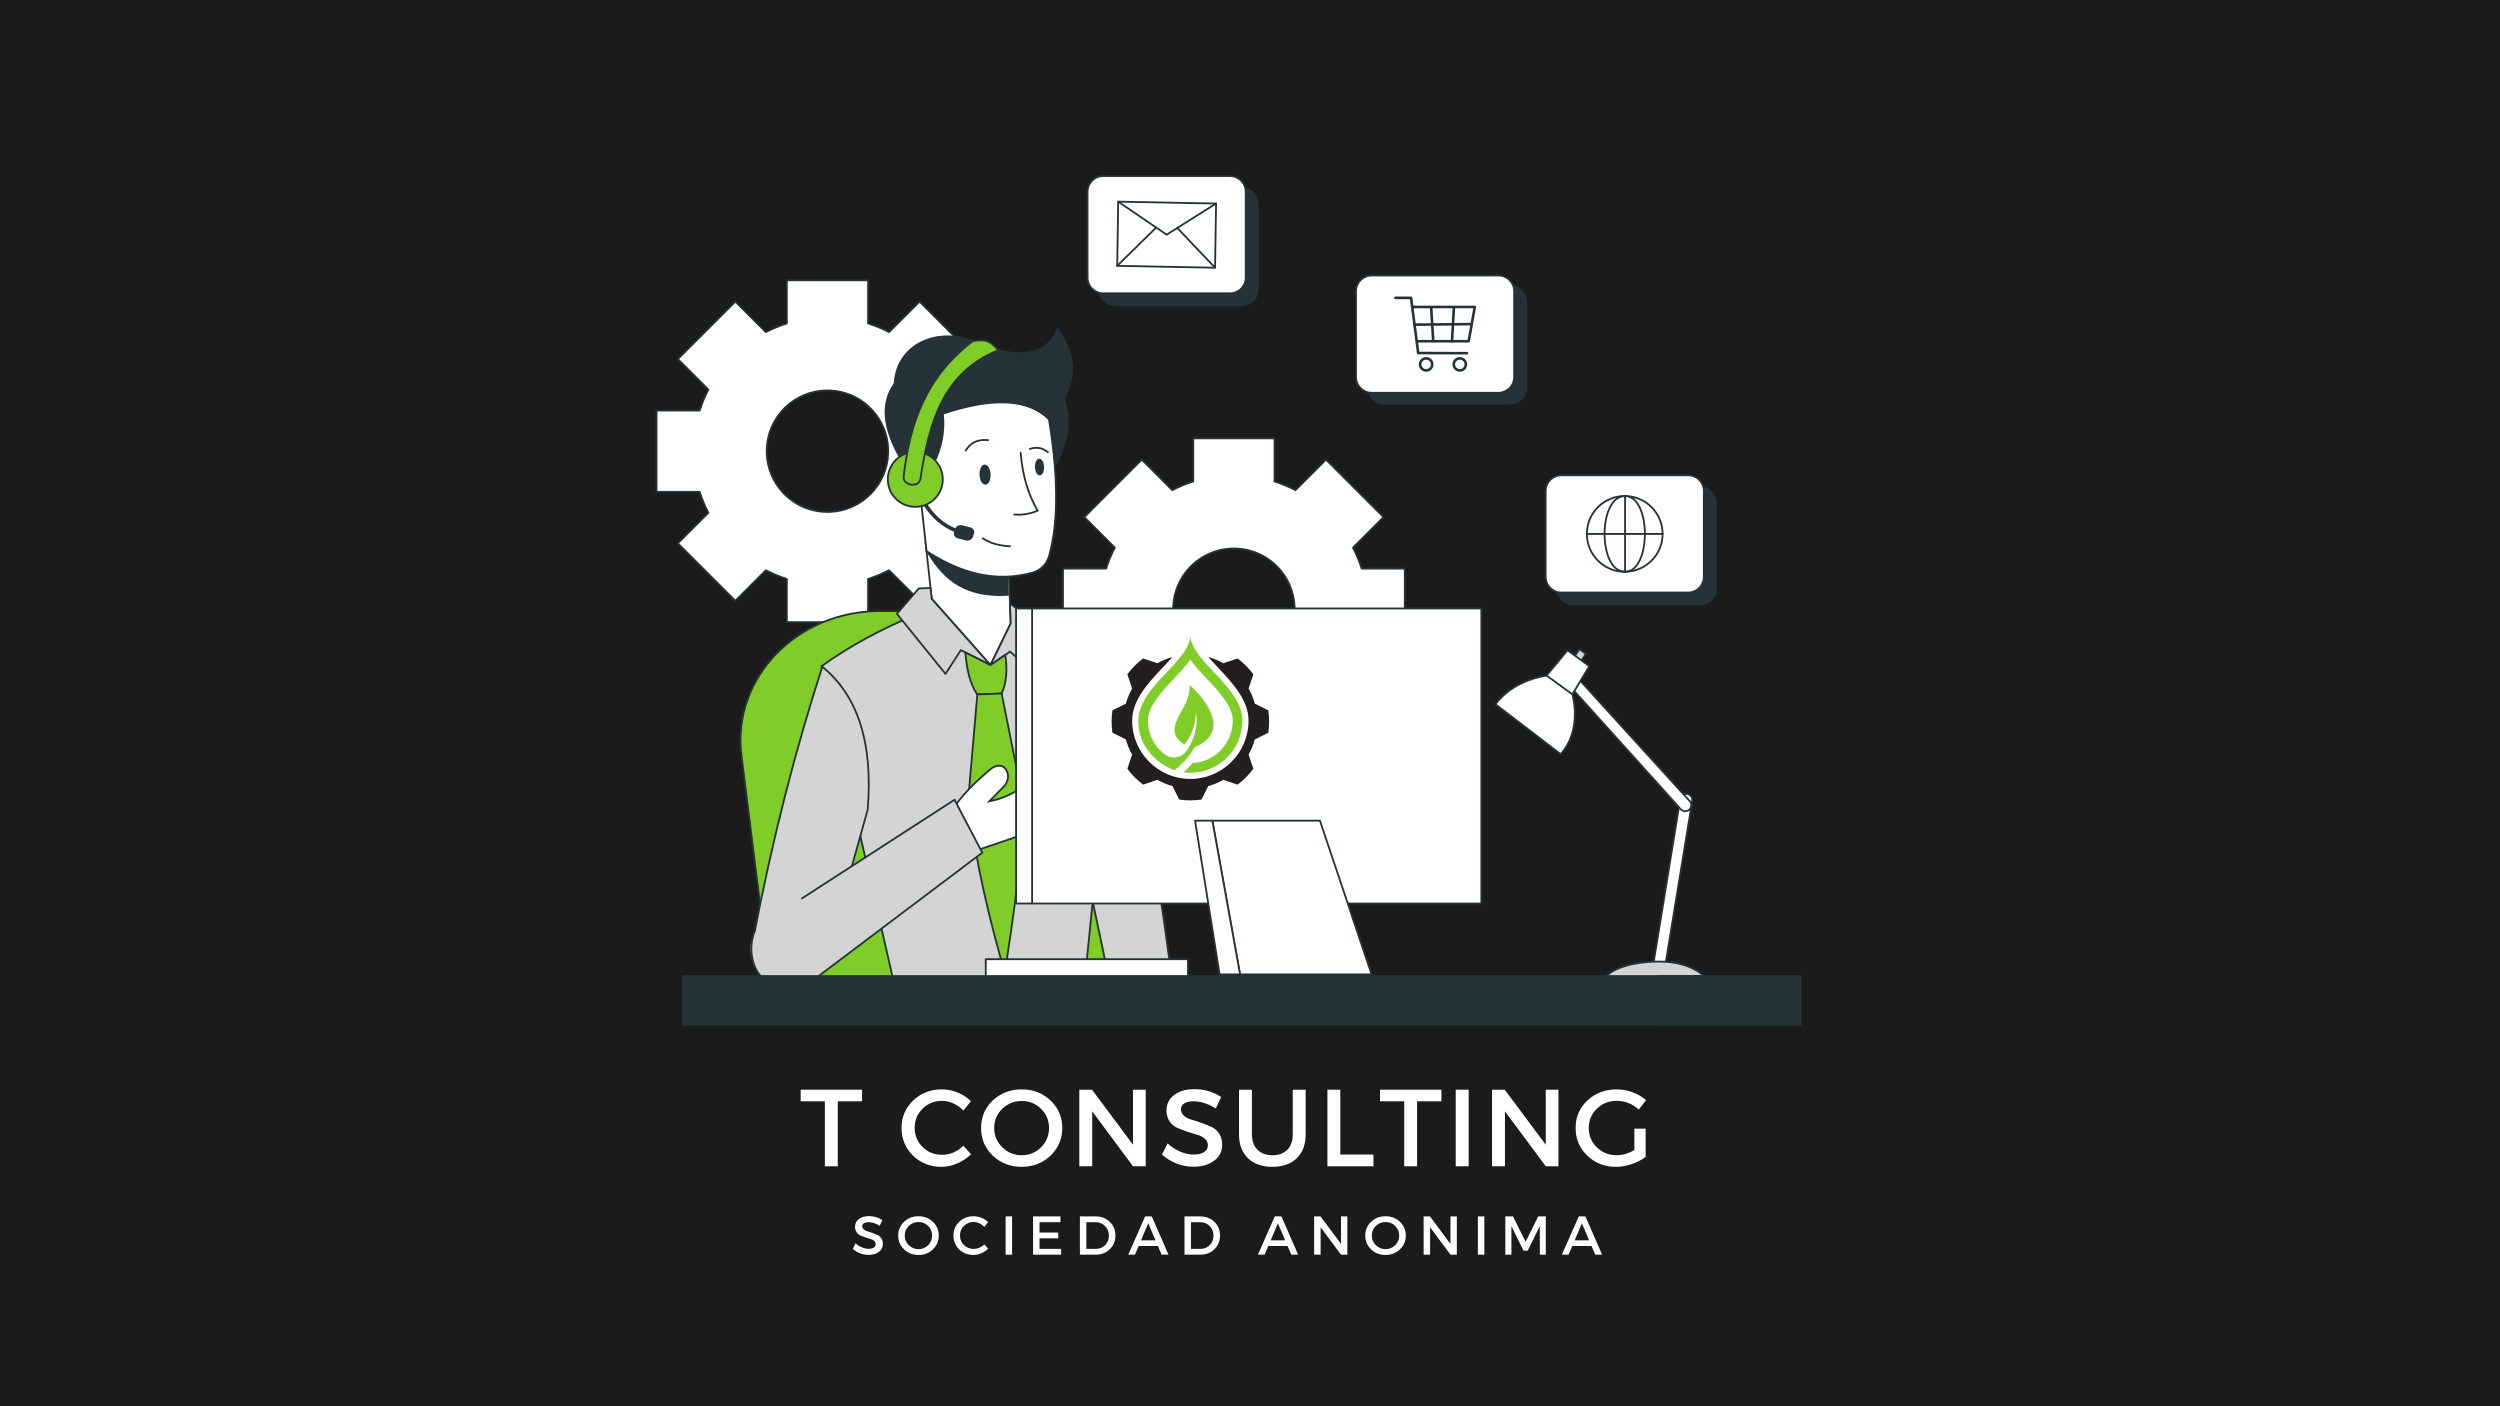 <svg xmlns="http://www.w3.org/2000/svg" xmlns:xlink="http://www.w3.org/1999/xlink" width="1920" zoomAndPan="magnify" viewBox="0 0 1440 810" height="1080" preserveAspectRatio="xMidYMid meet" version="1.0"><defs><g/><clipPath id="d26ccd2346"><path d="M 640.27 378 L 731.02 378 L 731.02 461.012 L 640.27 461.012 Z M 640.27 378 " clip-rule="nonzero"/></clipPath><clipPath id="bf5a02df78"><path d="M 655 366.512 L 716 366.512 L 716 446 L 655 446 Z M 655 366.512 " clip-rule="nonzero"/></clipPath></defs><rect x="-144" width="1728" fill="#ffffff" y="-81" height="972" fill-opacity="1"/><rect x="-144" width="1728" fill="#1b1b1b" y="-81" height="972" fill-opacity="1"/><path stroke-linecap="round" transform="matrix(0.528, 0, 0, 0.528, 710.715, 350.923)" fill-opacity="1" fill="#ffffff" fill-rule="nonzero" stroke-linejoin="round" d="M 186.452 44.339 C 186.452 44.339 186.452 -44.336 186.452 -44.336 C 186.452 -44.336 139.386 -44.336 139.386 -44.336 C 136.869 -52.27 133.686 -59.916 129.904 -67.198 C 129.904 -67.198 163.204 -100.497 163.204 -100.497 C 163.204 -100.497 100.505 -163.193 100.505 -163.193 C 100.505 -163.193 67.205 -129.895 67.205 -129.895 C 59.922 -133.692 52.277 -136.874 44.327 -139.391 C 44.327 -139.391 44.327 -186.463 44.327 -186.463 C 44.327 -186.463 -44.329 -186.463 -44.329 -186.463 C -44.329 -186.463 -44.329 -139.391 -44.329 -139.391 C -52.278 -136.874 -59.924 -133.692 -67.207 -129.895 C -67.207 -129.895 -100.507 -163.193 -100.507 -163.193 C -100.507 -163.193 -163.198 -100.497 -163.198 -100.497 C -163.198 -100.497 -129.906 -67.198 -129.906 -67.198 C -133.68 -59.916 -136.863 -52.27 -139.387 -44.336 C -139.387 -44.336 -186.453 -44.336 -186.453 -44.336 C -186.453 -44.336 -186.453 44.339 -186.453 44.339 C -186.453 44.339 -139.387 44.339 -139.387 44.339 C -136.863 52.274 -133.703 59.912 -129.906 67.202 C -129.906 67.202 -163.198 100.501 -163.198 100.501 C -163.198 100.501 -100.507 163.19 -100.507 163.19 C -100.507 163.19 -67.207 129.899 -67.207 129.899 C -59.924 133.696 -52.278 136.878 -44.329 139.395 C -44.329 139.395 -44.329 186.467 -44.329 186.467 C -44.329 186.467 44.327 186.467 44.327 186.467 C 44.327 186.467 44.327 139.395 44.327 139.395 C 52.277 136.878 59.922 133.696 67.205 129.899 C 67.205 129.899 100.505 163.19 100.505 163.19 C 100.505 163.19 163.204 100.501 163.204 100.501 C 163.204 100.501 129.904 67.202 129.904 67.202 C 133.701 59.912 136.869 52.274 139.386 44.339 C 139.386 44.339 186.452 44.339 186.452 44.339 Z M 66.206 3.499 C 65.385 19.175 59.123 33.393 49.279 44.339 C 47.717 46.071 46.067 47.722 44.327 49.291 C 33.38 59.127 19.155 65.374 3.493 66.195 C 2.331 66.247 1.176 66.277 -0.001 66.277 C -1.178 66.277 -2.332 66.247 -3.487 66.195 C -19.149 65.374 -33.382 59.127 -44.329 49.291 C -46.061 47.722 -47.719 46.071 -49.28 44.339 C -59.124 33.393 -65.386 19.175 -66.2 3.499 C -66.252 2.344 -66.289 1.182 -66.289 0.006 C -66.289 -1.164 -66.252 -2.326 -66.2 -3.495 C -65.386 -19.179 -59.124 -33.389 -49.28 -44.336 C -47.719 -46.075 -46.061 -47.726 -44.329 -49.287 C -33.382 -59.131 -19.149 -65.378 -3.487 -66.192 C -2.332 -66.244 -1.178 -66.281 -0.001 -66.281 C 1.176 -66.281 2.331 -66.244 3.493 -66.192 C 19.155 -65.378 33.38 -59.131 44.327 -49.287 C 46.067 -47.726 47.717 -46.075 49.279 -44.336 C 59.123 -33.389 65.385 -19.179 66.206 -3.495 C 66.258 -2.326 66.288 -1.164 66.288 0.006 C 66.288 1.182 66.258 2.344 66.206 3.499 Z M 66.206 3.499 " stroke="#253237" stroke-width="2" stroke-opacity="1" stroke-miterlimit="4"/><path stroke-linecap="round" transform="matrix(0.528, 0, 0, 0.528, 476.612, 259.886)" fill-opacity="1" fill="#ffffff" fill-rule="nonzero" stroke-linejoin="round" d="M 186.454 44.334 C 186.454 44.334 186.454 -44.333 186.454 -44.333 C 186.454 -44.333 139.388 -44.333 139.388 -44.333 C 136.864 -52.268 133.681 -59.913 129.906 -67.196 C 129.906 -67.196 163.199 -100.495 163.199 -100.495 C 163.199 -100.495 100.507 -163.191 100.507 -163.191 C 100.507 -163.191 67.208 -129.893 67.208 -129.893 C 59.925 -133.689 52.279 -136.872 44.33 -139.396 C 44.33 -139.396 44.33 -186.461 44.33 -186.461 C 44.33 -186.461 -44.326 -186.461 -44.326 -186.461 C -44.326 -186.461 -44.326 -139.396 -44.326 -139.396 C -52.276 -136.872 -59.921 -133.689 -67.205 -129.893 C -67.205 -129.893 -100.504 -163.191 -100.504 -163.191 C -100.504 -163.191 -163.203 -100.495 -163.203 -100.495 C -163.203 -100.495 -129.903 -67.196 -129.903 -67.196 C -133.685 -59.913 -136.868 -52.268 -139.385 -44.333 C -139.385 -44.333 -186.451 -44.333 -186.451 -44.333 C -186.451 -44.333 -186.451 44.334 -186.451 44.334 C -186.451 44.334 -139.385 44.334 -139.385 44.334 C -136.868 52.269 -133.7 59.914 -129.903 67.197 C -129.903 67.197 -163.203 100.496 -163.203 100.496 C -163.203 100.496 -100.504 163.192 -100.504 163.192 C -100.504 163.192 -67.205 129.894 -67.205 129.894 C -59.921 133.69 -52.276 136.873 -44.326 139.389 C -44.326 139.389 -44.326 186.462 -44.326 186.462 C -44.326 186.462 44.33 186.462 44.33 186.462 C 44.33 186.462 44.33 139.389 44.33 139.389 C 52.279 136.873 59.925 133.69 67.208 129.894 C 67.208 129.894 100.507 163.192 100.507 163.192 C 100.507 163.192 163.199 100.496 163.199 100.496 C 163.199 100.496 129.906 67.197 129.906 67.197 C 133.703 59.914 136.864 52.269 139.388 44.334 C 139.388 44.334 186.454 44.334 186.454 44.334 Z M 66.201 3.494 C 65.387 19.177 59.125 33.388 49.281 44.334 C 47.719 46.074 46.061 47.724 44.33 49.293 C 33.383 59.13 19.149 65.376 3.488 66.19 C 2.333 66.25 1.178 66.279 0.002 66.279 C -1.175 66.279 -2.33 66.25 -3.492 66.19 C -19.154 65.376 -33.379 59.13 -44.326 49.293 C -46.066 47.724 -47.716 46.074 -49.278 44.334 C -59.122 33.388 -65.384 19.177 -66.205 3.494 C -66.25 2.339 -66.287 1.185 -66.287 0.008 C -66.287 -1.169 -66.25 -2.324 -66.205 -3.5 C -65.384 -19.176 -59.122 -33.394 -49.278 -44.333 C -47.716 -46.073 -46.066 -47.723 -44.326 -49.292 C -33.379 -59.129 -19.154 -65.375 -3.492 -66.197 C -2.33 -66.249 -1.175 -66.278 0.002 -66.278 C 1.178 -66.278 2.333 -66.249 3.488 -66.197 C 19.149 -65.375 33.383 -59.129 44.33 -49.292 C 46.061 -47.723 47.719 -46.073 49.281 -44.333 C 59.125 -33.394 65.387 -19.176 66.201 -3.5 C 66.253 -2.324 66.29 -1.169 66.29 0.008 C 66.29 1.185 66.253 2.339 66.201 3.494 Z M 66.201 3.494 " stroke="#253237" stroke-width="2" stroke-opacity="1" stroke-miterlimit="4"/><path stroke-linecap="butt" transform="matrix(0.528, 0, 0, 0.528, 678.867, 142.064)" fill-opacity="1" fill="#253237" fill-rule="nonzero" stroke-linejoin="miter" d="M 69.174 63.96 C 69.174 63.96 -69.176 63.96 -69.176 63.96 C -78.62 63.96 -86.281 56.299 -86.281 46.855 C -86.281 46.855 -86.281 -46.853 -86.281 -46.853 C -86.281 -56.304 -78.62 -63.965 -69.176 -63.965 C -69.176 -63.965 69.174 -63.965 69.174 -63.965 C 78.626 -63.965 86.279 -56.304 86.279 -46.853 C 86.279 -46.853 86.279 46.855 86.279 46.855 C 86.279 56.299 78.626 63.96 69.174 63.96 Z M 69.174 63.96 " stroke="#253237" stroke-width="2" stroke-opacity="1" stroke-miterlimit="10"/><path stroke-linecap="butt" transform="matrix(0.528, 0, 0, 0.528, 671.981, 135.177)" fill-opacity="1" fill="#ffffff" fill-rule="nonzero" stroke-linejoin="miter" d="M 69.173 63.959 C 69.173 63.959 -69.177 63.959 -69.177 63.959 C -78.621 63.959 -86.282 56.306 -86.282 46.855 C -86.282 46.855 -86.282 -46.853 -86.282 -46.853 C -86.282 -56.305 -78.621 -63.965 -69.177 -63.965 C -69.177 -63.965 69.173 -63.965 69.173 -63.965 C 78.625 -63.965 86.278 -56.305 86.278 -46.853 C 86.278 -46.853 86.278 46.855 86.278 46.855 C 86.278 56.306 78.625 63.959 69.173 63.959 Z M 69.173 63.959 " stroke="#253237" stroke-width="2" stroke-opacity="1" stroke-miterlimit="10"/><path stroke-linecap="round" transform="matrix(0.528, 0, 0, 0.528, 671.982, 135.177)" fill="none" stroke-linejoin="round" d="M 52.83 36.019 C 52.83 36.019 -53.923 33.984 -53.923 33.984 C -53.923 33.984 -52.827 -36.018 -52.827 -36.018 C -52.827 -36.018 53.925 -33.982 53.925 -33.982 C 53.925 -33.982 52.83 36.019 52.83 36.019 Z M 52.83 36.019 " stroke="#253237" stroke-width="2" stroke-opacity="1" stroke-miterlimit="4"/><path stroke-linecap="round" transform="matrix(0.528, 0, 0, 0.528, 672.27, 125.673)" fill="none" stroke-linejoin="round" d="M -53.374 -18.009 C -53.374 -18.009 -0.549 18.006 -0.549 18.006 C -0.549 18.006 53.372 -15.973 53.372 -15.973 " stroke="#253237" stroke-width="2" stroke-opacity="1" stroke-miterlimit="4"/><path stroke-linecap="round" transform="matrix(0.528, 0, 0, 0.528, 654.743, 142.093)" fill="none" stroke-linejoin="round" d="M -21.258 20.88 C -21.258 20.88 21.257 -20.878 21.257 -20.878 " stroke="#253237" stroke-width="2" stroke-opacity="1" stroke-miterlimit="4"/><path stroke-linecap="round" transform="matrix(0.528, 0, 0, 0.528, 688.994, 142.746)" fill="none" stroke-linejoin="round" d="M 20.595 21.679 C 20.595 21.679 -20.595 -21.678 -20.595 -21.678 " stroke="#253237" stroke-width="2" stroke-opacity="1" stroke-miterlimit="4"/><path stroke-linecap="butt" transform="matrix(0.528, 0, 0, 0.528, 833.492, 198.656)" fill-opacity="1" fill="#253237" fill-rule="nonzero" stroke-linejoin="miter" d="M 69.175 63.963 C 69.175 63.963 -69.175 63.963 -69.175 63.963 C -78.62 63.963 -86.28 56.302 -86.28 46.858 C -86.28 46.858 -86.28 -46.857 -86.28 -46.857 C -86.28 -56.301 -78.62 -63.962 -69.175 -63.962 C -69.175 -63.962 69.175 -63.962 69.175 -63.962 C 78.627 -63.962 86.28 -56.301 86.28 -46.857 C 86.28 -46.857 86.28 46.858 86.28 46.858 C 86.28 56.302 78.627 63.963 69.175 63.963 Z M 69.175 63.963 " stroke="#253237" stroke-width="2" stroke-opacity="1" stroke-miterlimit="10"/><path stroke-linecap="butt" transform="matrix(0.528, 0, 0, 0.528, 826.606, 192.458)" fill-opacity="1" fill="#ffffff" fill-rule="nonzero" stroke-linejoin="miter" d="M 69.174 63.96 C 69.174 63.96 -69.176 63.96 -69.176 63.96 C -78.621 63.96 -86.281 56.307 -86.281 46.855 C -86.281 46.855 -86.281 -46.853 -86.281 -46.853 C -86.281 -56.304 -78.621 -63.965 -69.176 -63.965 C -69.176 -63.965 69.174 -63.965 69.174 -63.965 C 78.626 -63.965 86.279 -56.304 86.279 -46.853 C 86.279 -46.853 86.279 46.855 86.279 46.855 C 86.279 56.307 78.626 63.96 69.174 63.96 Z M 69.174 63.96 " stroke="#253237" stroke-width="2" stroke-opacity="1" stroke-miterlimit="10"/><path fill="#253237" d="M 845.953 197.293 C 845.953 197.293 816.449 197.293 816.449 197.293 C 816.027 197.293 815.688 196.957 815.688 196.543 C 815.688 196.125 816.027 195.789 816.449 195.789 C 816.449 195.789 845.316 195.789 845.316 195.789 C 845.316 195.789 848.57 177.57 848.57 177.57 C 848.57 177.57 813.668 177.57 813.668 177.57 C 813.246 177.57 812.906 177.234 812.906 176.82 C 812.906 176.402 813.246 176.066 813.668 176.066 C 813.668 176.066 849.477 176.066 849.477 176.066 C 849.703 176.066 849.918 176.164 850.062 176.336 C 850.207 176.504 850.266 176.73 850.227 176.949 C 850.227 176.949 846.703 196.672 846.703 196.672 C 846.641 197.031 846.324 197.293 845.953 197.293 Z M 845.953 197.293 " fill-opacity="1" fill-rule="nonzero"/><path fill="#253237" d="M 844.977 204.195 C 844.977 204.195 816.871 204.098 816.871 204.098 C 816.492 204.098 816.172 203.816 816.121 203.441 C 816.121 203.441 812.09 172.32 812.09 172.32 C 812.09 172.32 803.734 172.32 803.734 172.32 C 803.312 172.32 802.973 171.984 802.973 171.57 C 802.973 171.152 803.312 170.816 803.734 170.816 C 803.734 170.816 812.758 170.816 812.758 170.816 C 813.141 170.816 813.465 171.098 813.512 171.473 C 813.512 171.473 817.547 202.594 817.547 202.594 C 817.547 202.594 844.98 202.688 844.98 202.688 C 845.402 202.688 845.738 203.027 845.738 203.441 C 845.738 203.859 845.395 204.195 844.977 204.195 Z M 844.977 204.195 " fill-opacity="1" fill-rule="nonzero"/><path fill="#253237" d="M 821.461 214.102 C 819.113 214.102 817.199 212.207 817.199 209.883 C 817.199 207.555 819.113 205.664 821.461 205.664 C 823.809 205.664 825.719 207.555 825.719 209.883 C 825.719 212.207 823.809 214.102 821.461 214.102 Z M 821.461 207.168 C 819.949 207.168 818.723 208.387 818.723 209.883 C 818.723 211.379 819.949 212.594 821.461 212.594 C 822.969 212.594 824.199 211.379 824.199 209.883 C 824.199 208.387 822.969 207.168 821.461 207.168 Z M 821.461 207.168 " fill-opacity="1" fill-rule="nonzero"/><path fill="#253237" d="M 840.855 214.102 C 838.508 214.102 836.598 212.207 836.598 209.883 C 836.598 207.555 838.508 205.664 840.855 205.664 C 843.203 205.664 845.117 207.555 845.117 209.883 C 845.117 212.207 843.203 214.102 840.855 214.102 Z M 840.855 207.168 C 839.348 207.168 838.117 208.387 838.117 209.883 C 838.117 211.379 839.348 212.594 840.855 212.594 C 842.367 212.594 843.594 211.379 843.594 209.883 C 843.594 208.387 842.367 207.168 840.855 207.168 Z M 840.855 207.168 " fill-opacity="1" fill-rule="nonzero"/><path fill="#253237" d="M 825.559 197.293 C 825.16 197.293 824.824 196.988 824.801 196.59 C 824.801 196.59 823.602 177.504 823.602 177.504 C 823.574 177.086 823.891 176.73 824.312 176.703 C 824.766 176.688 825.09 176.996 825.117 177.41 C 825.117 177.41 826.316 196.492 826.316 196.492 C 826.344 196.91 826.023 197.266 825.605 197.293 C 825.59 197.293 825.574 197.293 825.559 197.293 Z M 825.559 197.293 " fill-opacity="1" fill-rule="nonzero"/><path fill="#253237" d="M 836.348 197.293 C 836.332 197.293 836.32 197.293 836.305 197.293 C 835.887 197.27 835.562 196.914 835.59 196.5 C 835.59 196.5 836.664 177.414 836.664 177.414 C 836.688 177 837.012 176.688 837.469 176.703 C 837.887 176.727 838.207 177.082 838.184 177.496 C 838.184 177.496 837.105 196.582 837.105 196.582 C 837.082 196.984 836.75 197.293 836.348 197.293 Z M 836.348 197.293 " fill-opacity="1" fill-rule="nonzero"/><path fill="#253237" d="M 814.758 187.75 C 814.34 187.75 814.004 187.418 813.996 187.008 C 813.992 186.59 814.332 186.25 814.75 186.246 C 814.75 186.246 847.707 185.926 847.707 185.926 C 848.191 185.918 848.473 186.258 848.477 186.672 C 848.48 187.09 848.145 187.43 847.723 187.434 C 847.723 187.434 814.766 187.75 814.766 187.75 C 814.766 187.75 814.758 187.75 814.758 187.75 Z M 814.758 187.75 " fill-opacity="1" fill-rule="nonzero"/><path stroke-linecap="butt" transform="matrix(0.528, 0, 0, 0.528, 942.732, 314.416)" fill-opacity="1" fill="#253237" fill-rule="nonzero" stroke-linejoin="miter" d="M 69.179 63.959 C 69.179 63.959 -69.178 63.959 -69.178 63.959 C -78.623 63.959 -86.283 56.306 -86.283 46.855 C -86.283 46.855 -86.283 -46.853 -86.283 -46.853 C -86.283 -56.305 -78.623 -63.965 -69.178 -63.965 C -69.178 -63.965 69.179 -63.965 69.179 -63.965 C 78.623 -63.965 86.284 -56.305 86.284 -46.853 C 86.284 -46.853 86.284 46.855 86.284 46.855 C 86.284 56.306 78.623 63.959 69.179 63.959 Z M 69.179 63.959 " stroke="#253237" stroke-width="2" stroke-opacity="1" stroke-miterlimit="10"/><path stroke-linecap="butt" transform="matrix(0.528, 0, 0, 0.528, 935.846, 307.529)" fill-opacity="1" fill="#ffffff" fill-rule="nonzero" stroke-linejoin="miter" d="M 69.178 63.959 C 69.178 63.959 -69.172 63.959 -69.172 63.959 C -78.624 63.959 -86.284 56.306 -86.284 46.854 C -86.284 46.854 -86.284 -46.854 -86.284 -46.854 C -86.284 -56.305 -78.624 -63.966 -69.172 -63.966 C -69.172 -63.966 69.178 -63.966 69.178 -63.966 C 78.622 -63.966 86.283 -56.305 86.283 -46.854 C 86.283 -46.854 86.283 46.854 86.283 46.854 C 86.283 56.306 78.622 63.959 69.178 63.959 Z M 69.178 63.959 " stroke="#253237" stroke-width="2" stroke-opacity="1" stroke-miterlimit="10"/><path stroke-linecap="round" transform="matrix(0.528, 0, 0, 0.528, 935.846, 307.529)" fill="none" stroke-linejoin="round" d="M 41.311 -0.003 C 41.311 22.815 22.815 41.311 0.003 41.311 C -22.816 41.311 -41.313 22.815 -41.313 -0.003 C -41.313 -22.814 -22.816 -41.31 0.003 -41.31 C 22.815 -41.31 41.311 -22.814 41.311 -0.003 Z M 41.311 -0.003 " stroke="#253237" stroke-width="2" stroke-opacity="1" stroke-miterlimit="4"/><path stroke-linecap="round" transform="matrix(0.528, 0, 0, 0.528, 935.783, 307.529)" fill="none" stroke-linejoin="round" d="M 0.448 -41.31 C 29.314 -41.31 29.314 41.311 0.448 41.311 C -29.314 41.311 -29.314 -41.31 0.448 -41.31 Z M 0.448 -41.31 " stroke="#253237" stroke-width="2" stroke-opacity="1" stroke-miterlimit="4"/><path stroke-linecap="round" transform="matrix(0.528, 0, 0, 0.528, 887.671, 271.133)" fill="none" stroke-linejoin="round" d="M 91.611 27.652 C 91.611 27.652 91.611 110.273 91.611 110.273 " stroke="#253237" stroke-width="2" stroke-opacity="1" stroke-miterlimit="4"/><path stroke-linecap="round" transform="matrix(0.528, 0, 0, 0.528, 887.671, 271.133)" fill="none" stroke-linejoin="round" d="M 49.977 68.959 C 49.977 68.959 132.593 68.959 132.593 68.959 " stroke="#253237" stroke-width="2" stroke-opacity="1" stroke-miterlimit="4"/><path stroke-linecap="round" transform="matrix(0.528, 0, 0, 0.528, 535.591, 468.942)" fill-opacity="1" fill="#80cc28" fill-rule="nonzero" stroke-linejoin="round" d="M 214.791 -41.013 C 214.791 -41.013 208.011 176.697 208.011 176.697 C 208.011 176.697 206.36 220.728 206.36 220.728 C 206.36 220.728 206.338 221.534 206.338 221.534 C 206.338 221.534 206.161 220.728 206.161 220.728 C 206.161 220.728 -158.773 196.762 -158.773 196.762 C -158.773 196.762 -175.397 176.697 -175.397 176.697 C -175.397 176.697 -205.537 -64.142 -205.537 -64.142 C -216.032 -147.962 -145.54 -221.538 -54.752 -221.538 C -54.752 -221.538 26.088 -221.538 26.088 -221.538 C 89.608 -221.538 145.631 -192.421 179.818 -147.932 C 202.896 -117.905 216.027 -80.854 214.791 -41.013 Z M 214.791 -41.013 " stroke="#253237" stroke-width="2" stroke-opacity="1" stroke-miterlimit="4"/><path stroke-linecap="round" transform="matrix(0.528, 0, 0, 0.528, 646.363, 483.087)" fill-opacity="1" fill="#d4d4d4" fill-rule="nonzero" stroke-linejoin="round" d="M 61.197 193.928 C 61.197 193.928 -3.53 193.928 -3.53 193.928 C -3.53 193.928 -3.552 194.734 -3.552 194.734 C -3.552 194.734 -3.73 193.928 -3.73 193.928 C -3.73 193.928 -14.943 149.897 -14.943 149.897 C -14.943 149.897 -59.278 -59.753 -59.278 -59.753 C -61.203 -101.555 -49.982 -147.747 -30.072 -174.732 C -23.27 -183.954 -15.461 -190.933 -6.809 -194.738 C 13.19 -134.765 33.552 1.323 53.973 149.897 C 56.379 167.423 58.791 176.135 61.197 193.928 Z M 61.197 193.928 " stroke="#253237" stroke-width="2" stroke-opacity="1" stroke-miterlimit="4"/><path stroke-linecap="round" transform="matrix(0.528, 0, 0, 0.528, 558.319, 465.799)" fill-opacity="1" fill="#d4d4d4" fill-rule="nonzero" stroke-linejoin="round" d="M 161.209 -162.027 C 130.345 -179.398 100.213 -194.393 71.532 -204.681 C 71.532 -204.681 -61.474 -210.358 -61.474 -210.358 C -96.128 -195.629 -129.665 -178.073 -161.21 -155.425 C -161.21 -155.425 -79.497 201.947 -79.497 201.947 C 9.929 210.355 81.191 208.372 125.585 191.016 C 125.585 191.016 161.209 -162.027 161.209 -162.027 Z M 161.209 -162.027 " stroke="#253237" stroke-width="2" stroke-opacity="1" stroke-miterlimit="4"/><path stroke-linecap="butt" transform="matrix(0.528, 0, 0, 0.528, 557.664, 347.809)" fill-opacity="1" fill="#ffffff" fill-rule="nonzero" stroke-linejoin="miter" d="M -46.43 -66.873 C -46.43 -66.873 -39.784 -5.464 -39.784 -5.464 C -39.784 -5.464 24.306 66.869 24.306 66.869 C 24.306 66.869 46.43 21.396 46.43 21.396 C 46.43 21.396 44.135 -38 44.135 -38 C 44.135 -38 -46.43 -66.873 -46.43 -66.873 Z M -46.43 -66.873 " stroke="#253237" stroke-width="2" stroke-opacity="1" stroke-miterlimit="10"/><path stroke-linecap="round" transform="matrix(0.528, 0, 0, 0.528, 543.558, 363.417)" fill-opacity="1" fill="#d4d4d4" fill-rule="nonzero" stroke-linejoin="round" d="M 51.035 37.296 C 51.035 37.296 18.705 20.969 18.705 20.969 C 18.705 20.969 1.978 46.859 1.978 46.859 C 1.978 46.859 -51.032 -18.695 -51.032 -18.695 C -51.032 -18.695 -27.162 -46.361 -27.162 -46.361 C -27.162 -46.361 -14.335 -46.857 -14.335 -46.857 C -14.335 -46.857 -13.055 -35.037 -13.055 -35.037 C -13.055 -35.037 51.035 37.296 51.035 37.296 Z M 51.035 37.296 " stroke="#253237" stroke-width="2" stroke-opacity="1" stroke-miterlimit="4"/><path stroke-linecap="round" transform="matrix(0.528, 0, 0, 0.528, 583.28, 367.74)" fill-opacity="1" fill="#d4d4d4" fill-rule="nonzero" stroke-linejoin="round" d="M -24.231 29.106 C -24.231 29.106 -2.773 14.304 -2.773 14.304 C -2.773 14.304 22.525 37.966 22.525 37.966 C 22.525 37.966 24.235 -18.884 24.235 -18.884 C 24.235 -18.884 -2.944 -37.965 -2.944 -37.965 C -2.944 -37.965 -2.107 -16.368 -2.107 -16.368 C -2.107 -16.368 -24.231 29.106 -24.231 29.106 Z M -24.231 29.106 " stroke="#253237" stroke-width="2" stroke-opacity="1" stroke-miterlimit="4"/><path stroke-linecap="round" transform="matrix(0.528, 0, 0, 0.528, 568.211, 387.927)" fill-opacity="1" fill="#80cc28" fill-rule="nonzero" stroke-linejoin="round" d="M 20.525 -20.319 C 23.034 -3.718 21.754 10.389 16.566 21.935 C 16.566 21.935 -9.984 22.957 -9.984 22.957 C -18.103 11.485 -21.538 -4.754 -23.033 -22.961 C -23.033 -22.961 4.323 -9.143 4.323 -9.143 C 4.323 -9.143 20.525 -20.319 20.525 -20.319 Z M 20.525 -20.319 " stroke="#253237" stroke-width="2" stroke-opacity="1" stroke-miterlimit="4"/><path stroke-linecap="round" transform="matrix(0.528, 0, 0, 0.528, 573.835, 479.97)" fill-opacity="1" fill="#80cc28" fill-rule="nonzero" stroke-linejoin="round" d="M 5.908 -152.47 C 5.908 -152.47 30.762 -28.143 30.762 -28.143 C 27.409 28.292 19.053 89.716 9.357 152.464 C -6.623 96.236 -21.493 37.44 -30.767 -34.323 C -30.767 -34.323 -20.649 -151.441 -20.649 -151.441 C -20.649 -151.441 5.908 -152.47 5.908 -152.47 Z M 5.908 -152.47 " stroke="#253237" stroke-width="2" stroke-opacity="1" stroke-miterlimit="4"/><path stroke-linecap="round" transform="matrix(0.528, 0, 0, 0.528, 464.506, 481.948)" fill-opacity="1" fill="#d4d4d4" fill-rule="nonzero" stroke-linejoin="round" d="M 66.81 -29.484 C 66.81 -29.484 20.394 136.956 20.394 136.956 C 5.821 185.428 -72.924 161.758 -58.351 113.28 C -37.116 1.808 -11.469 -96.503 17.323 -185.43 C 55.715 -154.204 72.923 -102.898 66.81 -29.484 Z M 66.81 -29.484 " stroke="#253237" stroke-width="2" stroke-opacity="1" stroke-miterlimit="4"/><path stroke-linecap="round" transform="matrix(0.528, 0, 0, 0.528, 557.45, 330.981)" fill-opacity="1" fill="#253237" fill-rule="nonzero" stroke-linejoin="round" d="M 42.964 1.012 C 42.964 1.012 43.778 22.062 43.778 22.062 C -1.905 24.711 -25.449 6.097 -43.775 -24.707 C -14.021 -5.308 12.795 2.663 42.964 1.012 Z M 42.964 1.012 " stroke="#253237" stroke-width="2" stroke-opacity="1" stroke-miterlimit="4"/><path stroke-linecap="butt" transform="matrix(0.528, 0, 0, 0.528, 579.149, 464.7)" fill-opacity="1" fill="#ffffff" fill-rule="nonzero" stroke-linejoin="miter" d="M -57.681 2.701 C -46.764 -13.397 -32.338 -27.659 -16.269 -41.056 C -14.086 -42.877 -11.488 -44.216 -8.683 -44.638 C -4.123 -45.326 -0.919 -43.506 1.169 -39.613 C 4.218 -33.914 2.812 -26.831 -1.718 -22.219 C -1.718 -22.219 -17.757 -5.863 -17.757 -5.863 C -9.031 -7.535 -0.926 -10.474 6.735 -14.322 C 16.623 -19.296 24.076 -28.074 27.888 -38.458 C 27.925 -38.569 27.962 -38.673 27.999 -38.776 C 31.567 -48.516 44.993 -49.449 49.856 -40.294 C 50.426 -39.228 50.952 -38.118 51.44 -36.963 C 57.687 -22.212 54.645 -5.159 44.608 7.327 C 36.341 17.614 25.268 26.57 9.917 33.49 C 9.917 33.49 -37.06 49.447 -37.06 49.447 C -37.06 49.447 -57.681 2.701 -57.681 2.701 Z M -57.681 2.701 " stroke="#253237" stroke-width="2" stroke-opacity="1" stroke-miterlimit="10"/><path fill="#d4d4d4" d="M 466.477 565.992 C 445.969 582.105 419.156 547.98 439.66 531.867 C 439.66 531.867 549.777 460.676 549.777 460.676 C 549.777 460.676 565.766 491.148 565.766 491.148 C 565.766 491.148 466.477 565.992 466.477 565.992 Z M 466.477 565.992 " fill-opacity="1" fill-rule="nonzero"/><path stroke-linecap="butt" transform="matrix(0.528, 0, 0, 0.528, 516.12, 513.333)" fill="none" stroke-linejoin="miter" d="M 63.775 -99.771 C 63.775 -99.771 94.069 -42.033 94.069 -42.033 C 94.069 -42.033 -94.063 99.776 -94.063 99.776 " stroke="#253237" stroke-width="2" stroke-opacity="1" stroke-miterlimit="10"/><path stroke-linecap="round" transform="matrix(0.528, 0, 0, 0.528, 446.247, 557.221)" fill="none" stroke-linejoin="round" d="M -21.437 -41.371 C -38.327 3.082 0.686 41.376 38.331 16.619 " stroke="#253237" stroke-width="2" stroke-opacity="1" stroke-miterlimit="4"/><path stroke-linecap="round" transform="matrix(0.528, 0, 0, 0.528, 505.855, 489.071)" fill="none" stroke-linejoin="round" d="M -83.222 53.806 C -83.222 53.806 83.224 -53.802 83.224 -53.802 " stroke="#253237" stroke-width="2" stroke-opacity="1" stroke-miterlimit="4"/><path stroke-linecap="round" transform="matrix(0.528, 0, 0, 0.528, 608.642, 248.957)" fill-opacity="1" fill="#253237" fill-rule="nonzero" stroke-linejoin="round" d="M 7.628 -36.473 C 16.162 -12.93 12.217 11.443 -1.728 36.474 C -1.728 36.474 -16.161 -31.84 -16.161 -31.84 C -16.161 -31.84 7.628 -36.473 7.628 -36.473 Z M 7.628 -36.473 " stroke="#253237" stroke-width="2" stroke-opacity="1" stroke-miterlimit="4"/><path stroke-linecap="butt" transform="matrix(0.528, 0, 0, 0.528, 568.227, 271.992)" fill-opacity="1" fill="#ffffff" fill-rule="nonzero" stroke-linejoin="miter" d="M -73.729 -12.248 C -73.729 -12.248 -71.323 32.508 -71.323 32.508 C -71.323 32.508 -65.417 86.13 -65.417 86.13 C -28.897 109.733 9.191 120.916 50.144 109.585 C 58.915 107.157 65.769 100.296 68.219 91.533 C 79.017 52.913 78.359 0.008 66.575 -66.788 C 32.713 -120.914 -37.357 -114.823 -79.021 -67.469 C -79.021 -67.469 -73.729 -12.248 -73.729 -12.248 Z M -73.729 -12.248 " stroke="#253237" stroke-width="2" stroke-opacity="1" stroke-miterlimit="10"/><path stroke-linecap="butt" transform="matrix(0.528, 0, 0, 0.528, 521.283, 274.082)" fill-opacity="1" fill="#ffffff" fill-rule="nonzero" stroke-linejoin="miter" d="M 15.222 -16.209 C 5.97 -30.272 -17.819 -19.887 -9.537 3.982 C -0.921 23.862 8.375 28.695 17.82 30.271 C 17.82 30.271 15.222 -16.209 15.222 -16.209 Z M 15.222 -16.209 " stroke="#253237" stroke-width="2" stroke-opacity="1" stroke-miterlimit="10"/><path stroke-linecap="round" transform="matrix(0.528, 0, 0, 0.528, 527.751, 248.503)" fill-opacity="1" fill="#253237" fill-rule="nonzero" stroke-linejoin="round" d="M 20.538 -43.089 C 39.138 -16.704 27.044 37.185 4.536 52.04 C 4.536 52.04 2.967 32.256 2.967 32.256 C -3.103 26.402 -9.535 22.997 -17.373 29.125 C -35.818 -3.263 -39.141 -30.729 -23.575 -52.038 C -23.575 -52.038 20.538 -43.089 20.538 -43.089 Z M 20.538 -43.089 " stroke="#253237" stroke-width="2" stroke-opacity="1" stroke-miterlimit="4"/><path stroke-linecap="round" transform="matrix(0.528, 0, 0, 0.528, 569.603, 214.33)" fill-opacity="1" fill="#253237" fill-rule="nonzero" stroke-linejoin="round" d="M 74.945 -46.743 C 102.879 -8.035 90.4 22.881 65.493 51.413 C 42.622 28.772 3.653 27.366 -49.971 45.292 C -49.971 45.292 -102.877 12.711 -102.877 12.711 C -100.109 -34.117 -49.172 -51.414 -8.619 -29.765 C 34.91 -13.608 63.369 -18.419 74.945 -46.743 Z M 74.945 -46.743 " stroke="#253237" stroke-width="2" stroke-opacity="1" stroke-miterlimit="4"/><path stroke-linecap="butt" transform="matrix(0.528, 0, 0, 0.528, 541.026, 293.644)" fill="none" stroke-linejoin="miter" d="M -25.251 -24.911 C -15.014 -1.153 -0.552 18.031 25.25 24.907 " stroke="#253237" stroke-width="4" stroke-opacity="1" stroke-miterlimit="10"/><path stroke-linecap="butt" transform="matrix(0.528, 0, 0, 0.528, 555.289, 306.926)" fill-opacity="1" fill="#253237" fill-rule="nonzero" stroke-linejoin="miter" d="M 2.331 7.238 C 2.331 7.238 -6.388 5.099 -6.388 5.099 C -9.104 4.432 -10.681 1.99 -9.911 -0.356 C -9.911 -0.356 -8.646 -4.205 -8.646 -4.205 C -7.868 -6.544 -5.041 -7.906 -2.325 -7.239 C -2.325 -7.239 6.394 -5.1 6.394 -5.1 C 9.103 -4.427 10.68 -1.992 9.91 0.354 C 9.91 0.354 8.645 4.203 8.645 4.203 C 7.867 6.549 5.04 7.904 2.331 7.238 Z M 2.331 7.238 " stroke="#253237" stroke-width="2" stroke-opacity="1" stroke-miterlimit="10"/><path stroke-linecap="butt" transform="matrix(0.528, 0, 0, 0.528, 527.217, 276.112)" fill-opacity="1" fill="#80cc28" fill-rule="nonzero" stroke-linejoin="miter" d="M 29.979 0.002 C 29.979 16.558 16.56 29.984 0.003 29.984 C -16.562 29.984 -29.981 16.558 -29.981 0.002 C -29.981 -16.563 -16.562 -29.981 0.003 -29.981 C 16.56 -29.981 29.979 -16.563 29.979 0.002 Z M 29.979 0.002 " stroke="#253237" stroke-width="2" stroke-opacity="1" stroke-miterlimit="10"/><path stroke-linecap="butt" transform="matrix(0.528, 0, 0, 0.528, 547.279, 238.25)" fill-opacity="1" fill="#80cc28" fill-rule="nonzero" stroke-linejoin="miter" d="M -50.674 68.078 C -44.087 13.501 -28.551 -38.427 24.763 -79.171 C 40.52 -81.569 43.6 -78.949 52.555 -69.165 C -7.249 -44.992 -22.911 8.386 -32.466 71.468 C -34.354 81.57 -52.554 78.173 -50.674 68.078 Z M -50.674 68.078 " stroke="#253237" stroke-width="2" stroke-opacity="1" stroke-miterlimit="10"/><path stroke-linecap="round" transform="matrix(0.528, 0, 0, 0.528, 590.998, 278.813)" fill="none" stroke-linejoin="round" d="M -5.894 -33.965 C -3.718 -8.985 2.506 12.027 12.765 29.08 C 3.654 32.758 -4.814 33.964 -12.763 33.224 " stroke="#253237" stroke-width="2" stroke-opacity="1" stroke-miterlimit="4"/><path stroke-linecap="round" transform="matrix(0.528, 0, 0, 0.528, 562.703, 256.198)" fill="none" stroke-linejoin="round" d="M 12.175 -5.039 C 1.162 -6.267 -6.958 -2.5 -12.176 6.271 " stroke="#253237" stroke-width="2" stroke-opacity="1" stroke-miterlimit="4"/><path stroke-linecap="round" transform="matrix(0.528, 0, 0, 0.528, 598.396, 258.808)" fill="none" stroke-linejoin="round" d="M 9.87 3.117 C 4.726 -0.991 -1.395 -3.115 -9.87 -0.48 " stroke="#253237" stroke-width="2" stroke-opacity="1" stroke-miterlimit="4"/><path stroke-linecap="round" transform="matrix(0.528, 0, 0, 0.528, 567.402, 273.379)" fill-opacity="1" fill="#253237" fill-rule="nonzero" stroke-linejoin="round" d="M -5.025 0.192 C -4.81 5.706 -2.39 10.08 0.386 9.977 C 3.161 9.866 5.241 5.314 5.026 -0.193 C 4.812 -5.707 2.391 -10.081 -0.384 -9.977 C -3.16 -9.866 -5.24 -5.315 -5.025 0.192 Z M -5.025 0.192 " stroke="#253237" stroke-width="2" stroke-opacity="1" stroke-miterlimit="4"/><path stroke-linecap="round" transform="matrix(0.528, 0, 0, 0.528, 598.765, 269.032)" fill-opacity="1" fill="#253237" fill-rule="nonzero" stroke-linejoin="round" d="M -3.973 0.154 C -3.803 4.632 -1.886 8.192 0.313 8.103 C 2.511 8.022 4.147 4.321 3.976 -0.156 C 3.799 -4.627 1.882 -8.194 -0.316 -8.105 C -2.507 -8.024 -4.15 -4.323 -3.973 0.154 Z M -3.973 0.154 " stroke="#253237" stroke-width="2" stroke-opacity="1" stroke-miterlimit="4"/><path stroke-linecap="round" transform="matrix(0.528, 0, 0, 0.528, 573.948, 312.367)" fill="none" stroke-linejoin="round" d="M 14.82 4.338 C 3.895 3.791 -6.223 1.437 -14.824 -4.343 " stroke="#253237" stroke-width="2" stroke-opacity="1" stroke-miterlimit="4"/><path stroke-linecap="round" transform="matrix(0.528, 0, 0, 0.528, 963.749, 505.934)" fill-opacity="1" fill="#ffffff" fill-rule="nonzero" stroke-linejoin="round" d="M 7.721 -86.529 C 8.165 -89.556 10.622 -91.88 13.672 -92.154 C 17.95 -92.539 21.458 -88.809 20.807 -84.568 C 20.807 -84.568 -8.207 92.538 -8.207 92.538 C -8.207 92.538 -21.456 92.538 -21.456 92.538 C -21.456 92.538 7.721 -86.529 7.721 -86.529 Z M 7.721 -86.529 " stroke="#253237" stroke-width="2" stroke-opacity="1" stroke-miterlimit="4"/><path stroke-linecap="round" transform="matrix(0.528, 0, 0, 0.528, 940.565, 429.924)" fill-opacity="1" fill="#ffffff" fill-rule="nonzero" stroke-linejoin="round" d="M 61.991 59.665 C 61.991 59.665 -57.626 -71.746 -57.626 -71.746 C -57.626 -71.746 -58.492 -70.302 -58.492 -70.302 C -58.492 -70.302 -64.294 -60.703 -64.294 -60.703 C -64.294 -60.703 52.184 68.554 52.184 68.554 C 55.056 71.744 60.163 71.388 62.576 67.836 C 64.293 65.305 64.056 61.93 61.991 59.665 Z M 61.991 59.665 " stroke="#253237" stroke-width="2" stroke-opacity="1" stroke-miterlimit="4"/><path stroke-linecap="round" transform="matrix(0.528, 0, 0, 0.528, 953.453, 558.448)" fill-opacity="1" fill="#d4d4d4" fill-rule="nonzero" stroke-linejoin="round" d="M -54.453 8.662 C -54.453 8.662 54.454 8.662 54.454 8.662 C 54.454 8.662 40.554 -8.665 4.294 -8.665 C -29.48 -8.665 -49.597 1.268 -54.453 8.662 Z M -54.453 8.662 " stroke="#253237" stroke-width="2" stroke-opacity="1" stroke-miterlimit="4"/><path stroke-linecap="round" transform="matrix(0.528, 0, 0, 0.528, 910.083, 377.487)" fill-opacity="1" fill="#d4d4d4" fill-rule="nonzero" stroke-linejoin="round" d="M 0.82 6.775 C 0.82 6.775 6.356 -1.53 6.356 -1.53 C 6.356 -1.53 -0.483 -6.777 -0.483 -6.777 C -0.483 -6.777 -6.36 1.579 -6.36 1.579 C -6.36 1.579 0.82 6.775 0.82 6.775 Z M 0.82 6.775 " stroke="#253237" stroke-width="2" stroke-opacity="1" stroke-miterlimit="4"/><path stroke-linecap="round" transform="matrix(0.528, 0, 0, 0.528, 888.439, 404.484)" fill-opacity="1" fill="#ffffff" fill-rule="nonzero" stroke-linejoin="round" d="M 51.209 -39.368 C 51.209 -39.368 27.368 -56.65 27.368 -56.65 C 27.368 -56.65 4.483 -29.124 4.483 -29.124 C -35.205 -22.722 -51.207 2.243 -51.207 2.243 C -51.207 2.243 19.841 56.65 19.841 56.65 C 44.17 29.761 32.646 -8.645 32.646 -8.645 C 32.646 -8.645 51.209 -39.368 51.209 -39.368 Z M 51.209 -39.368 " stroke="#253237" stroke-width="2" stroke-opacity="1" stroke-miterlimit="4"/><path stroke-linecap="round" transform="matrix(0.528, 0, 0, 0.528, 898.235, 394.518)" fill="none" stroke-linejoin="round" d="M -14.079 -10.24 C -14.079 -10.24 14.084 10.239 14.084 10.239 " stroke="#253237" stroke-width="2" stroke-opacity="1" stroke-miterlimit="4"/><path stroke-linecap="round" transform="matrix(0.528, 0, 0, 0.528, 626.034, 558.317)" fill-opacity="1" fill="#ffffff" fill-rule="nonzero" stroke-linejoin="round" d="M 110.308 11.027 C 110.308 11.027 -110.303 11.027 -110.303 11.027 C -110.303 11.027 -110.303 -11.029 -110.303 -11.029 C -110.303 -11.029 110.308 -11.029 110.308 -11.029 C 110.308 -11.029 110.308 11.027 110.308 11.027 Z M 110.308 11.027 " stroke="#253237" stroke-width="2" stroke-opacity="1" stroke-miterlimit="4"/><path stroke-linecap="round" transform="matrix(0.528, 0, 0, 0.528, 723.851, 435.438)" fill-opacity="1" fill="#ffffff" fill-rule="nonzero" stroke-linejoin="round" d="M -245.101 160.933 C -245.101 160.933 245.097 160.933 245.097 160.933 C 245.097 160.933 245.097 -160.928 245.097 -160.928 C 245.097 -160.928 -245.101 -160.928 -245.101 -160.928 C -245.101 -160.928 -245.101 160.933 -245.101 160.933 Z M -245.101 160.933 " stroke="#253237" stroke-width="2" stroke-opacity="1" stroke-miterlimit="4"/><path stroke-linecap="round" transform="matrix(0.528, 0, 0, 0.528, 589.88, 435.439)" fill-opacity="1" fill="#ffffff" fill-rule="nonzero" stroke-linejoin="round" d="M 8.747 -160.929 C 8.747 -160.929 -8.75 -160.929 -8.75 -160.929 C -8.75 -160.929 -8.75 160.932 -8.75 160.932 C -8.75 160.932 8.747 160.932 8.747 160.932 C 8.747 160.932 8.747 -160.929 8.747 -160.929 Z M 8.747 -160.929 " stroke="#253237" stroke-width="2" stroke-opacity="1" stroke-miterlimit="4"/><path stroke-linecap="round" transform="matrix(0.528, 0, 0, 0.528, 744.158, 516.967)" fill-opacity="1" fill="#ffffff" fill-rule="nonzero" stroke-linejoin="round" d="M -86.846 -83.824 C -86.846 -83.824 30.551 -83.824 30.551 -83.824 C 30.551 -83.824 86.847 83.823 86.847 83.823 C 86.847 83.823 -56.64 83.823 -56.64 83.823 C -56.64 83.823 -86.846 -83.824 -86.846 -83.824 Z M -86.846 -83.824 " stroke="#253237" stroke-width="2" stroke-opacity="1" stroke-miterlimit="4"/><path stroke-linecap="round" transform="matrix(0.528, 0, 0, 0.528, 701.312, 516.967)" fill-opacity="1" fill="#ffffff" fill-rule="nonzero" stroke-linejoin="round" d="M -5.66 -83.824 C -5.66 -83.824 -24.542 -83.824 -24.542 -83.824 C -24.542 -83.824 2.23 83.823 2.23 83.823 C 2.23 83.823 24.545 83.823 24.545 83.823 C 24.545 83.823 -5.66 -83.824 -5.66 -83.824 Z M -5.66 -83.824 " stroke="#253237" stroke-width="2" stroke-opacity="1" stroke-miterlimit="4"/><path stroke-linecap="round" transform="matrix(0.528, 0, 0, 0.528, 715.154, 576.194)" fill-opacity="1" fill="#253237" fill-rule="nonzero" stroke-linejoin="round" d="M -609.617 26.514 C -609.617 26.514 609.62 26.514 609.62 26.514 C 609.62 26.514 609.62 -26.517 609.62 -26.517 C 609.62 -26.517 -609.617 -26.517 -609.617 -26.517 C -609.617 -26.517 -609.617 26.514 -609.617 26.514 Z M -609.617 26.514 " stroke="#253237" stroke-width="2" stroke-opacity="1" stroke-miterlimit="4"/><path stroke-linecap="round" transform="matrix(0.528, 0, 0, 0.528, 996.093, 576.193)" fill-opacity="1" fill="#253237" fill-rule="nonzero" stroke-linejoin="round" d="M 77.297 26.517 C 77.297 26.517 -77.292 26.517 -77.292 26.517 C -77.292 26.517 -77.292 -26.521 -77.292 -26.521 C -77.292 -26.521 77.297 -26.521 77.297 -26.521 C 77.297 -26.521 77.297 26.517 77.297 26.517 Z M 77.297 26.517 " stroke="#253237" stroke-width="2" stroke-opacity="1" stroke-miterlimit="4"/><g clip-path="url(#d26ccd2346)"><path fill="#231f1f" d="M 730.547 409.164 L 722.789 405.312 C 721.941 402.238 720.723 399.32 719.184 396.605 L 721.949 388.391 C 719.359 384.938 716.289 381.863 712.84 379.273 L 704.633 382.039 C 701.949 380.516 699.062 379.305 696.027 378.457 C 697.809 380.523 699.793 382.637 701.816 384.789 C 709.945 393.438 719.16 403.242 719.16 415.117 C 719.16 433.613 704.125 448.664 685.645 448.664 C 667.164 448.664 652.129 433.613 652.129 415.117 C 652.129 403.242 661.348 393.438 669.477 384.789 C 671.5 382.637 673.484 380.523 675.262 378.457 C 672.227 379.305 669.344 380.516 666.66 382.039 L 658.449 379.273 C 655 381.863 651.934 384.938 649.344 388.391 L 652.105 396.605 C 650.566 399.32 649.348 402.238 648.5 405.312 L 640.746 409.164 C 640.445 411.27 640.289 413.422 640.289 415.609 C 640.289 417.801 640.445 419.949 640.746 422.055 L 648.5 425.91 C 649.348 428.984 650.566 431.902 652.105 434.617 L 649.344 442.832 C 651.934 446.285 655 449.359 658.449 451.949 L 666.66 449.184 C 669.371 450.723 672.285 451.941 675.359 452.793 L 679.207 460.555 C 681.309 460.855 683.461 461.012 685.645 461.012 C 687.832 461.012 689.98 460.855 692.086 460.555 L 695.934 452.793 C 699.004 451.941 701.922 450.723 704.633 449.184 L 712.84 451.949 C 716.289 449.359 719.359 446.285 721.949 442.832 L 719.184 434.617 C 720.723 431.902 721.941 428.984 722.789 425.91 L 730.547 422.055 C 730.844 419.949 731.004 417.801 731.004 415.609 C 731.004 413.422 730.844 411.27 730.547 409.164 " fill-opacity="1" fill-rule="nonzero"/></g><g clip-path="url(#bf5a02df78)"><path fill="#80cc28" d="M 685.645 366.516 C 684.391 381.559 655.691 395.828 655.691 415.117 C 655.691 436.73 676.445 443.656 676.445 443.656 C 676.445 443.656 682.977 439.305 688.152 430.41 C 714.027 419.316 685.328 394.645 685.328 394.645 C 685.328 394.645 685.527 400.598 682 407.02 C 677.984 414.34 671.926 422.793 682.277 428.836 C 689.82 419.109 688.688 409.215 688.688 409.215 C 688.98 410.973 689.164 412.641 689.25 414.23 C 689.309 418.668 688.375 425.508 683.469 432.512 C 680.531 436.699 674.723 437.562 670.688 434.422 C 664.934 429.949 661.227 422.957 661.227 415.117 C 661.227 406.852 668.789 398.809 676.102 391.027 C 679.578 387.332 682.965 383.73 685.645 380.031 C 688.328 383.73 691.715 387.332 695.191 391.027 C 702.5 398.809 710.062 406.852 710.062 415.117 C 710.062 428.18 699.773 438.879 686.883 439.527 C 686.098 440.492 685.277 441.395 684.438 442.234 C 683.504 443.172 682.551 444.031 681.605 444.824 C 682.926 445.004 684.273 445.102 685.645 445.102 C 702.188 445.102 715.602 431.676 715.602 415.117 C 715.602 395.828 686.898 381.559 685.645 366.516 " fill-opacity="1" fill-rule="nonzero"/></g><g fill="#ffffff" fill-opacity="1"><g transform="translate(460.628, 671.779)"><g><path d="M 35.922 -37.438 L 21.922 -37.438 L 21.922 0 L 14.5 0 L 14.5 -37.438 L 0.562 -37.438 L 0.562 -44.109 L 35.922 -44.109 Z M 35.922 -37.438 "/></g></g></g><g fill="#ffffff" fill-opacity="1"><g transform="translate(517.148, 671.779)"><g><path d="M 25.328 -44.297 C 28.441 -44.297 31.477 -43.695 34.438 -42.5 C 37.395 -41.301 39.945 -39.633 42.094 -37.5 L 37.75 -32.078 C 36.156 -33.797 34.266 -35.16 32.078 -36.172 C 29.891 -37.18 27.68 -37.688 25.453 -37.688 C 21.047 -37.688 17.316 -36.18 14.266 -33.172 C 11.223 -30.172 9.703 -26.508 9.703 -22.188 C 9.703 -17.812 11.223 -14.117 14.266 -11.109 C 17.316 -8.109 21.047 -6.609 25.453 -6.609 C 30.035 -6.609 34.133 -8.352 37.75 -11.844 L 42.156 -6.938 C 39.883 -4.707 37.238 -2.941 34.219 -1.641 C 31.195 -0.336 28.148 0.312 25.078 0.312 C 18.609 0.312 13.164 -1.836 8.75 -6.141 C 4.344 -10.453 2.141 -15.781 2.141 -22.125 C 2.141 -28.383 4.375 -33.645 8.844 -37.906 C 13.32 -42.164 18.816 -44.297 25.328 -44.297 Z M 25.328 -44.297 "/></g></g></g><g fill="#ffffff" fill-opacity="1"><g transform="translate(562.956, 671.779)"><g><path d="M 8.875 -37.906 C 13.375 -42.164 18.922 -44.297 25.516 -44.297 C 32.117 -44.297 37.664 -42.164 42.156 -37.906 C 46.656 -33.645 48.906 -28.363 48.906 -22.062 C 48.906 -15.758 46.656 -10.453 42.156 -6.141 C 37.664 -1.836 32.117 0.312 25.516 0.312 C 18.922 0.312 13.375 -1.836 8.875 -6.141 C 4.383 -10.453 2.141 -15.758 2.141 -22.062 C 2.141 -28.363 4.383 -33.645 8.875 -37.906 Z M 25.578 -37.625 C 21.211 -37.625 17.473 -36.117 14.359 -33.109 C 11.254 -30.109 9.703 -26.422 9.703 -22.047 C 9.703 -17.68 11.266 -13.973 14.391 -10.922 C 17.523 -7.879 21.254 -6.359 25.578 -6.359 C 29.91 -6.359 33.609 -7.879 36.672 -10.922 C 39.742 -13.973 41.281 -17.68 41.281 -22.047 C 41.281 -26.422 39.742 -30.109 36.672 -33.109 C 33.609 -36.117 29.91 -37.625 25.578 -37.625 Z M 25.578 -37.625 "/></g></g></g><g fill="#ffffff" fill-opacity="1"><g transform="translate(615.884, 671.779)"><g><path d="M 44.047 0 L 36.734 0 L 13.234 -31.641 L 13.234 0 L 5.797 0 L 5.797 -44.109 L 13.109 -44.109 L 36.734 -12.422 L 36.734 -44.109 L 44.047 -44.109 Z M 44.047 0 "/></g></g></g><g fill="#ffffff" fill-opacity="1"><g transform="translate(667.677, 671.779)"><g><path d="M 20.297 -44.422 C 26.004 -44.422 31.148 -42.91 35.734 -39.891 L 32.641 -33.328 C 28.148 -36.066 23.844 -37.438 19.719 -37.438 C 17.5 -37.438 15.75 -37.035 14.469 -36.234 C 13.188 -35.43 12.547 -34.297 12.547 -32.828 C 12.547 -31.359 13.129 -30.109 14.297 -29.078 C 15.473 -28.047 16.941 -27.289 18.703 -26.812 C 20.473 -26.332 22.383 -25.723 24.438 -24.984 C 26.5 -24.254 28.41 -23.477 30.172 -22.656 C 31.941 -21.832 33.406 -20.547 34.562 -18.797 C 35.719 -17.055 36.297 -14.953 36.297 -12.484 C 36.297 -8.609 34.75 -5.516 31.656 -3.203 C 28.57 -0.898 24.57 0.25 19.656 0.25 C 16.301 0.25 13.047 -0.379 9.891 -1.641 C 6.742 -2.898 3.992 -4.602 1.641 -6.75 L 4.859 -13.172 C 7.078 -11.109 9.52 -9.52 12.188 -8.406 C 14.852 -7.301 17.383 -6.75 19.781 -6.75 C 22.383 -6.75 24.41 -7.219 25.859 -8.156 C 27.316 -9.102 28.047 -10.414 28.047 -12.094 C 28.047 -13.613 27.457 -14.883 26.281 -15.906 C 25.102 -16.938 23.629 -17.691 21.859 -18.172 C 20.098 -18.66 18.188 -19.25 16.125 -19.938 C 14.07 -20.633 12.16 -21.367 10.391 -22.141 C 8.629 -22.922 7.16 -24.172 5.984 -25.891 C 4.805 -27.617 4.219 -29.703 4.219 -32.141 C 4.219 -35.879 5.688 -38.859 8.625 -41.078 C 11.57 -43.305 15.461 -44.422 20.297 -44.422 Z M 20.297 -44.422 "/></g></g></g><g fill="#ffffff" fill-opacity="1"><g transform="translate(708.76, 671.779)"><g><path d="M 43.297 -44.109 L 43.297 -18.281 C 43.297 -12.52 41.594 -7.977 38.188 -4.656 C 34.781 -1.344 30.094 0.312 24.125 0.312 C 18.164 0.312 13.473 -1.344 10.047 -4.656 C 6.629 -7.977 4.922 -12.52 4.922 -18.281 L 4.922 -44.109 L 12.344 -44.109 L 12.344 -18.281 C 12.344 -14.582 13.406 -11.672 15.531 -9.547 C 17.656 -7.422 20.547 -6.359 24.203 -6.359 C 27.816 -6.359 30.66 -7.41 32.734 -9.516 C 34.816 -11.617 35.859 -14.539 35.859 -18.281 L 35.859 -44.109 Z M 43.297 -44.109 "/></g></g></g><g fill="#ffffff" fill-opacity="1"><g transform="translate(758.789, 671.779)"><g><path d="M 13.234 -6.75 L 32.328 -6.75 L 32.328 0 L 5.797 0 L 5.797 -44.109 L 13.234 -44.109 Z M 13.234 -6.75 "/></g></g></g><g fill="#ffffff" fill-opacity="1"><g transform="translate(794.326, 671.779)"><g><path d="M 35.922 -37.438 L 21.922 -37.438 L 21.922 0 L 14.5 0 L 14.5 -37.438 L 0.562 -37.438 L 0.562 -44.109 L 35.922 -44.109 Z M 35.922 -37.438 "/></g></g></g><g fill="#ffffff" fill-opacity="1"><g transform="translate(832.699, 671.779)"><g><path d="M 13.234 0 L 5.797 0 L 5.797 -44.109 L 13.234 -44.109 Z M 13.234 0 "/></g></g></g><g fill="#ffffff" fill-opacity="1"><g transform="translate(853.619, 671.779)"><g><path d="M 44.047 0 L 36.734 0 L 13.234 -31.641 L 13.234 0 L 5.797 0 L 5.797 -44.109 L 13.109 -44.109 L 36.734 -12.422 L 36.734 -44.109 L 44.047 -44.109 Z M 44.047 0 "/></g></g></g><g fill="#ffffff" fill-opacity="1"><g transform="translate(905.413, 671.779)"><g><path d="M 35.984 -21.672 L 42.469 -21.672 L 42.469 -5.422 C 40.195 -3.691 37.52 -2.301 34.438 -1.25 C 31.352 -0.207 28.316 0.312 25.328 0.312 C 18.816 0.312 13.32 -1.836 8.844 -6.141 C 4.375 -10.453 2.141 -15.758 2.141 -22.062 C 2.141 -28.363 4.406 -33.645 8.938 -37.906 C 13.477 -42.164 19.086 -44.297 25.766 -44.297 C 28.879 -44.297 31.938 -43.738 34.938 -42.625 C 37.945 -41.508 40.539 -40.008 42.719 -38.125 L 38.5 -32.641 C 34.883 -36.004 30.641 -37.688 25.766 -37.688 C 21.273 -37.688 17.473 -36.172 14.359 -33.141 C 11.254 -30.117 9.703 -26.426 9.703 -22.062 C 9.703 -17.645 11.266 -13.922 14.391 -10.891 C 17.523 -7.867 21.344 -6.359 25.844 -6.359 C 29.238 -6.359 32.617 -7.367 35.984 -9.391 Z M 35.984 -21.672 "/></g></g></g><g fill="#ffffff" fill-opacity="1"><g transform="translate(490.394, 722.697)"><g><path d="M 10.141 -22.203 C 12.992 -22.203 15.566 -21.445 17.859 -19.938 L 16.312 -16.656 C 14.07 -18.031 11.922 -18.719 9.859 -18.719 C 8.742 -18.719 7.863 -18.516 7.219 -18.109 C 6.582 -17.711 6.266 -17.145 6.266 -16.406 C 6.266 -15.676 6.555 -15.051 7.141 -14.531 C 7.734 -14.02 8.469 -13.645 9.344 -13.406 C 10.227 -13.164 11.188 -12.859 12.219 -12.484 C 13.25 -12.117 14.203 -11.727 15.078 -11.312 C 15.961 -10.906 16.691 -10.266 17.266 -9.391 C 17.848 -8.523 18.141 -7.473 18.141 -6.234 C 18.141 -4.305 17.367 -2.766 15.828 -1.609 C 14.285 -0.453 12.285 0.125 9.828 0.125 C 8.148 0.125 6.52 -0.188 4.938 -0.812 C 3.363 -1.445 1.988 -2.301 0.812 -3.375 L 2.422 -6.578 C 3.535 -5.555 4.758 -4.766 6.094 -4.203 C 7.426 -3.648 8.691 -3.375 9.891 -3.375 C 11.191 -3.375 12.203 -3.609 12.922 -4.078 C 13.648 -4.547 14.016 -5.203 14.016 -6.047 C 14.016 -6.805 13.719 -7.441 13.125 -7.953 C 12.539 -8.461 11.805 -8.836 10.922 -9.078 C 10.047 -9.328 9.094 -9.625 8.062 -9.969 C 7.031 -10.312 6.07 -10.676 5.188 -11.062 C 4.312 -11.457 3.578 -12.082 2.984 -12.938 C 2.398 -13.801 2.109 -14.844 2.109 -16.062 C 2.109 -17.938 2.844 -19.426 4.312 -20.531 C 5.781 -21.645 7.723 -22.203 10.141 -22.203 Z M 10.141 -22.203 "/></g></g></g><g fill="#ffffff" fill-opacity="1"><g transform="translate(516.285, 722.697)"><g><path d="M 4.438 -18.938 C 6.688 -21.07 9.457 -22.141 12.75 -22.141 C 16.051 -22.141 18.82 -21.07 21.062 -18.938 C 23.312 -16.812 24.438 -14.172 24.438 -11.016 C 24.438 -7.867 23.312 -5.219 21.062 -3.062 C 18.82 -0.914 16.051 0.156 12.75 0.156 C 9.457 0.156 6.688 -0.914 4.438 -3.062 C 2.195 -5.219 1.078 -7.867 1.078 -11.016 C 1.078 -14.172 2.195 -16.812 4.438 -18.938 Z M 12.781 -18.812 C 10.602 -18.812 8.734 -18.055 7.172 -16.547 C 5.617 -15.047 4.844 -13.203 4.844 -11.016 C 4.844 -8.836 5.625 -6.988 7.188 -5.469 C 8.758 -3.945 10.625 -3.188 12.781 -3.188 C 14.945 -3.188 16.797 -3.945 18.328 -5.469 C 19.859 -6.988 20.625 -8.836 20.625 -11.016 C 20.625 -13.203 19.859 -15.047 18.328 -16.547 C 16.797 -18.055 14.945 -18.812 12.781 -18.812 Z M 12.781 -18.812 "/></g></g></g><g fill="#ffffff" fill-opacity="1"><g transform="translate(548.097, 722.697)"><g><path d="M 12.656 -22.141 C 14.219 -22.141 15.738 -21.836 17.219 -21.234 C 18.695 -20.641 19.973 -19.812 21.047 -18.75 L 18.875 -16.031 C 18.07 -16.895 17.125 -17.578 16.031 -18.078 C 14.938 -18.586 13.832 -18.844 12.719 -18.844 C 10.52 -18.844 8.656 -18.086 7.125 -16.578 C 5.602 -15.078 4.844 -13.25 4.844 -11.094 C 4.844 -8.906 5.602 -7.062 7.125 -5.562 C 8.656 -4.062 10.52 -3.312 12.719 -3.312 C 15.008 -3.312 17.062 -4.18 18.875 -5.922 L 21.078 -3.469 C 19.941 -2.352 18.617 -1.469 17.109 -0.812 C 15.598 -0.164 14.07 0.156 12.531 0.156 C 9.301 0.156 6.582 -0.914 4.375 -3.062 C 2.176 -5.219 1.078 -7.883 1.078 -11.062 C 1.078 -14.188 2.191 -16.812 4.422 -18.938 C 6.66 -21.07 9.406 -22.141 12.656 -22.141 Z M 12.656 -22.141 "/></g></g></g><g fill="#ffffff" fill-opacity="1"><g transform="translate(576.35, 722.697)"><g><path d="M 6.609 0 L 2.891 0 L 2.891 -22.047 L 6.609 -22.047 Z M 6.609 0 "/></g></g></g><g fill="#ffffff" fill-opacity="1"><g transform="translate(592.164, 722.697)"><g><path d="M 18.641 -18.719 L 6.609 -18.719 L 6.609 -12.75 L 17.391 -12.75 L 17.391 -9.422 L 6.609 -9.422 L 6.609 -3.344 L 19.031 -3.344 L 19.031 0 L 2.891 0 L 2.891 -22.047 L 18.641 -22.047 Z M 18.641 -18.719 "/></g></g></g><g fill="#ffffff" fill-opacity="1"><g transform="translate(619.126, 722.697)"><g><path d="M 2.891 -22.047 L 11.938 -22.047 C 15.238 -22.047 17.961 -21.004 20.109 -18.922 C 22.266 -16.848 23.344 -14.211 23.344 -11.016 C 23.344 -7.828 22.258 -5.191 20.094 -3.109 C 17.938 -1.035 15.188 0 11.844 0 L 2.891 0 Z M 6.609 -18.719 L 6.609 -3.344 L 12.031 -3.344 C 14.195 -3.344 16 -4.062 17.438 -5.5 C 18.875 -6.938 19.594 -8.766 19.594 -10.984 C 19.594 -13.211 18.852 -15.055 17.375 -16.516 C 15.895 -17.984 14.062 -18.719 11.875 -18.719 Z M 6.609 -18.719 "/></g></g></g><g fill="#ffffff" fill-opacity="1"><g transform="translate(649.836, 722.697)"><g><path d="M 17.141 -4.984 L 6.016 -4.984 L 3.906 0 L 0.031 0 L 9.766 -22.047 L 13.578 -22.047 L 23.219 0 L 19.25 0 Z M 15.719 -8.281 L 11.562 -18.078 L 7.406 -8.281 Z M 15.719 -8.281 "/></g></g></g><g fill="#ffffff" fill-opacity="1"><g transform="translate(679.38, 722.697)"><g><path d="M 2.891 -22.047 L 11.938 -22.047 C 15.238 -22.047 17.961 -21.004 20.109 -18.922 C 22.266 -16.848 23.344 -14.211 23.344 -11.016 C 23.344 -7.828 22.258 -5.191 20.094 -3.109 C 17.938 -1.035 15.188 0 11.844 0 L 2.891 0 Z M 6.609 -18.719 L 6.609 -3.344 L 12.031 -3.344 C 14.195 -3.344 16 -4.062 17.438 -5.5 C 18.875 -6.938 19.594 -8.766 19.594 -10.984 C 19.594 -13.211 18.852 -15.055 17.375 -16.516 C 15.895 -17.984 14.062 -18.719 11.875 -18.719 Z M 6.609 -18.719 "/></g></g></g><g fill="#ffffff" fill-opacity="1"><g transform="translate(710.09, 722.697)"><g/></g></g><g fill="#ffffff" fill-opacity="1"><g transform="translate(724.518, 722.697)"><g><path d="M 17.141 -4.984 L 6.016 -4.984 L 3.906 0 L 0.031 0 L 9.766 -22.047 L 13.578 -22.047 L 23.219 0 L 19.25 0 Z M 15.719 -8.281 L 11.562 -18.078 L 7.406 -8.281 Z M 15.719 -8.281 "/></g></g></g><g fill="#ffffff" fill-opacity="1"><g transform="translate(754.062, 722.697)"><g><path d="M 22.016 0 L 18.359 0 L 6.609 -15.812 L 6.609 0 L 2.891 0 L 2.891 -22.047 L 6.547 -22.047 L 18.359 -6.203 L 18.359 -22.047 L 22.016 -22.047 Z M 22.016 0 "/></g></g></g><g fill="#ffffff" fill-opacity="1"><g transform="translate(785.307, 722.697)"><g><path d="M 4.438 -18.938 C 6.688 -21.07 9.457 -22.141 12.75 -22.141 C 16.051 -22.141 18.82 -21.07 21.062 -18.938 C 23.312 -16.812 24.438 -14.172 24.438 -11.016 C 24.438 -7.867 23.312 -5.219 21.062 -3.062 C 18.82 -0.914 16.051 0.156 12.75 0.156 C 9.457 0.156 6.688 -0.914 4.438 -3.062 C 2.195 -5.219 1.078 -7.867 1.078 -11.016 C 1.078 -14.172 2.195 -16.812 4.438 -18.938 Z M 12.781 -18.812 C 10.602 -18.812 8.734 -18.055 7.172 -16.547 C 5.617 -15.047 4.844 -13.203 4.844 -11.016 C 4.844 -8.836 5.625 -6.988 7.188 -5.469 C 8.758 -3.945 10.625 -3.188 12.781 -3.188 C 14.945 -3.188 16.797 -3.945 18.328 -5.469 C 19.859 -6.988 20.625 -8.836 20.625 -11.016 C 20.625 -13.203 19.859 -15.047 18.328 -16.547 C 16.797 -18.055 14.945 -18.812 12.781 -18.812 Z M 12.781 -18.812 "/></g></g></g><g fill="#ffffff" fill-opacity="1"><g transform="translate(817.119, 722.697)"><g><path d="M 22.016 0 L 18.359 0 L 6.609 -15.812 L 6.609 0 L 2.891 0 L 2.891 -22.047 L 6.547 -22.047 L 18.359 -6.203 L 18.359 -22.047 L 22.016 -22.047 Z M 22.016 0 "/></g></g></g><g fill="#ffffff" fill-opacity="1"><g transform="translate(848.364, 722.697)"><g><path d="M 6.609 0 L 2.891 0 L 2.891 -22.047 L 6.609 -22.047 Z M 6.609 0 "/></g></g></g><g fill="#ffffff" fill-opacity="1"><g transform="translate(864.178, 722.697)"><g><path d="M 26.203 0 L 22.781 0 L 22.75 -16.469 L 15.781 -2.297 L 13.359 -2.297 L 6.391 -16.469 L 6.391 0 L 2.891 0 L 2.891 -22.047 L 7.312 -22.047 L 14.578 -7.406 L 21.828 -22.047 L 26.203 -22.047 Z M 26.203 0 "/></g></g></g><g fill="#ffffff" fill-opacity="1"><g transform="translate(899.611, 722.697)"><g><path d="M 17.141 -4.984 L 6.016 -4.984 L 3.906 0 L 0.031 0 L 9.766 -22.047 L 13.578 -22.047 L 23.219 0 L 19.25 0 Z M 15.719 -8.281 L 11.562 -18.078 L 7.406 -8.281 Z M 15.719 -8.281 "/></g></g></g></svg>